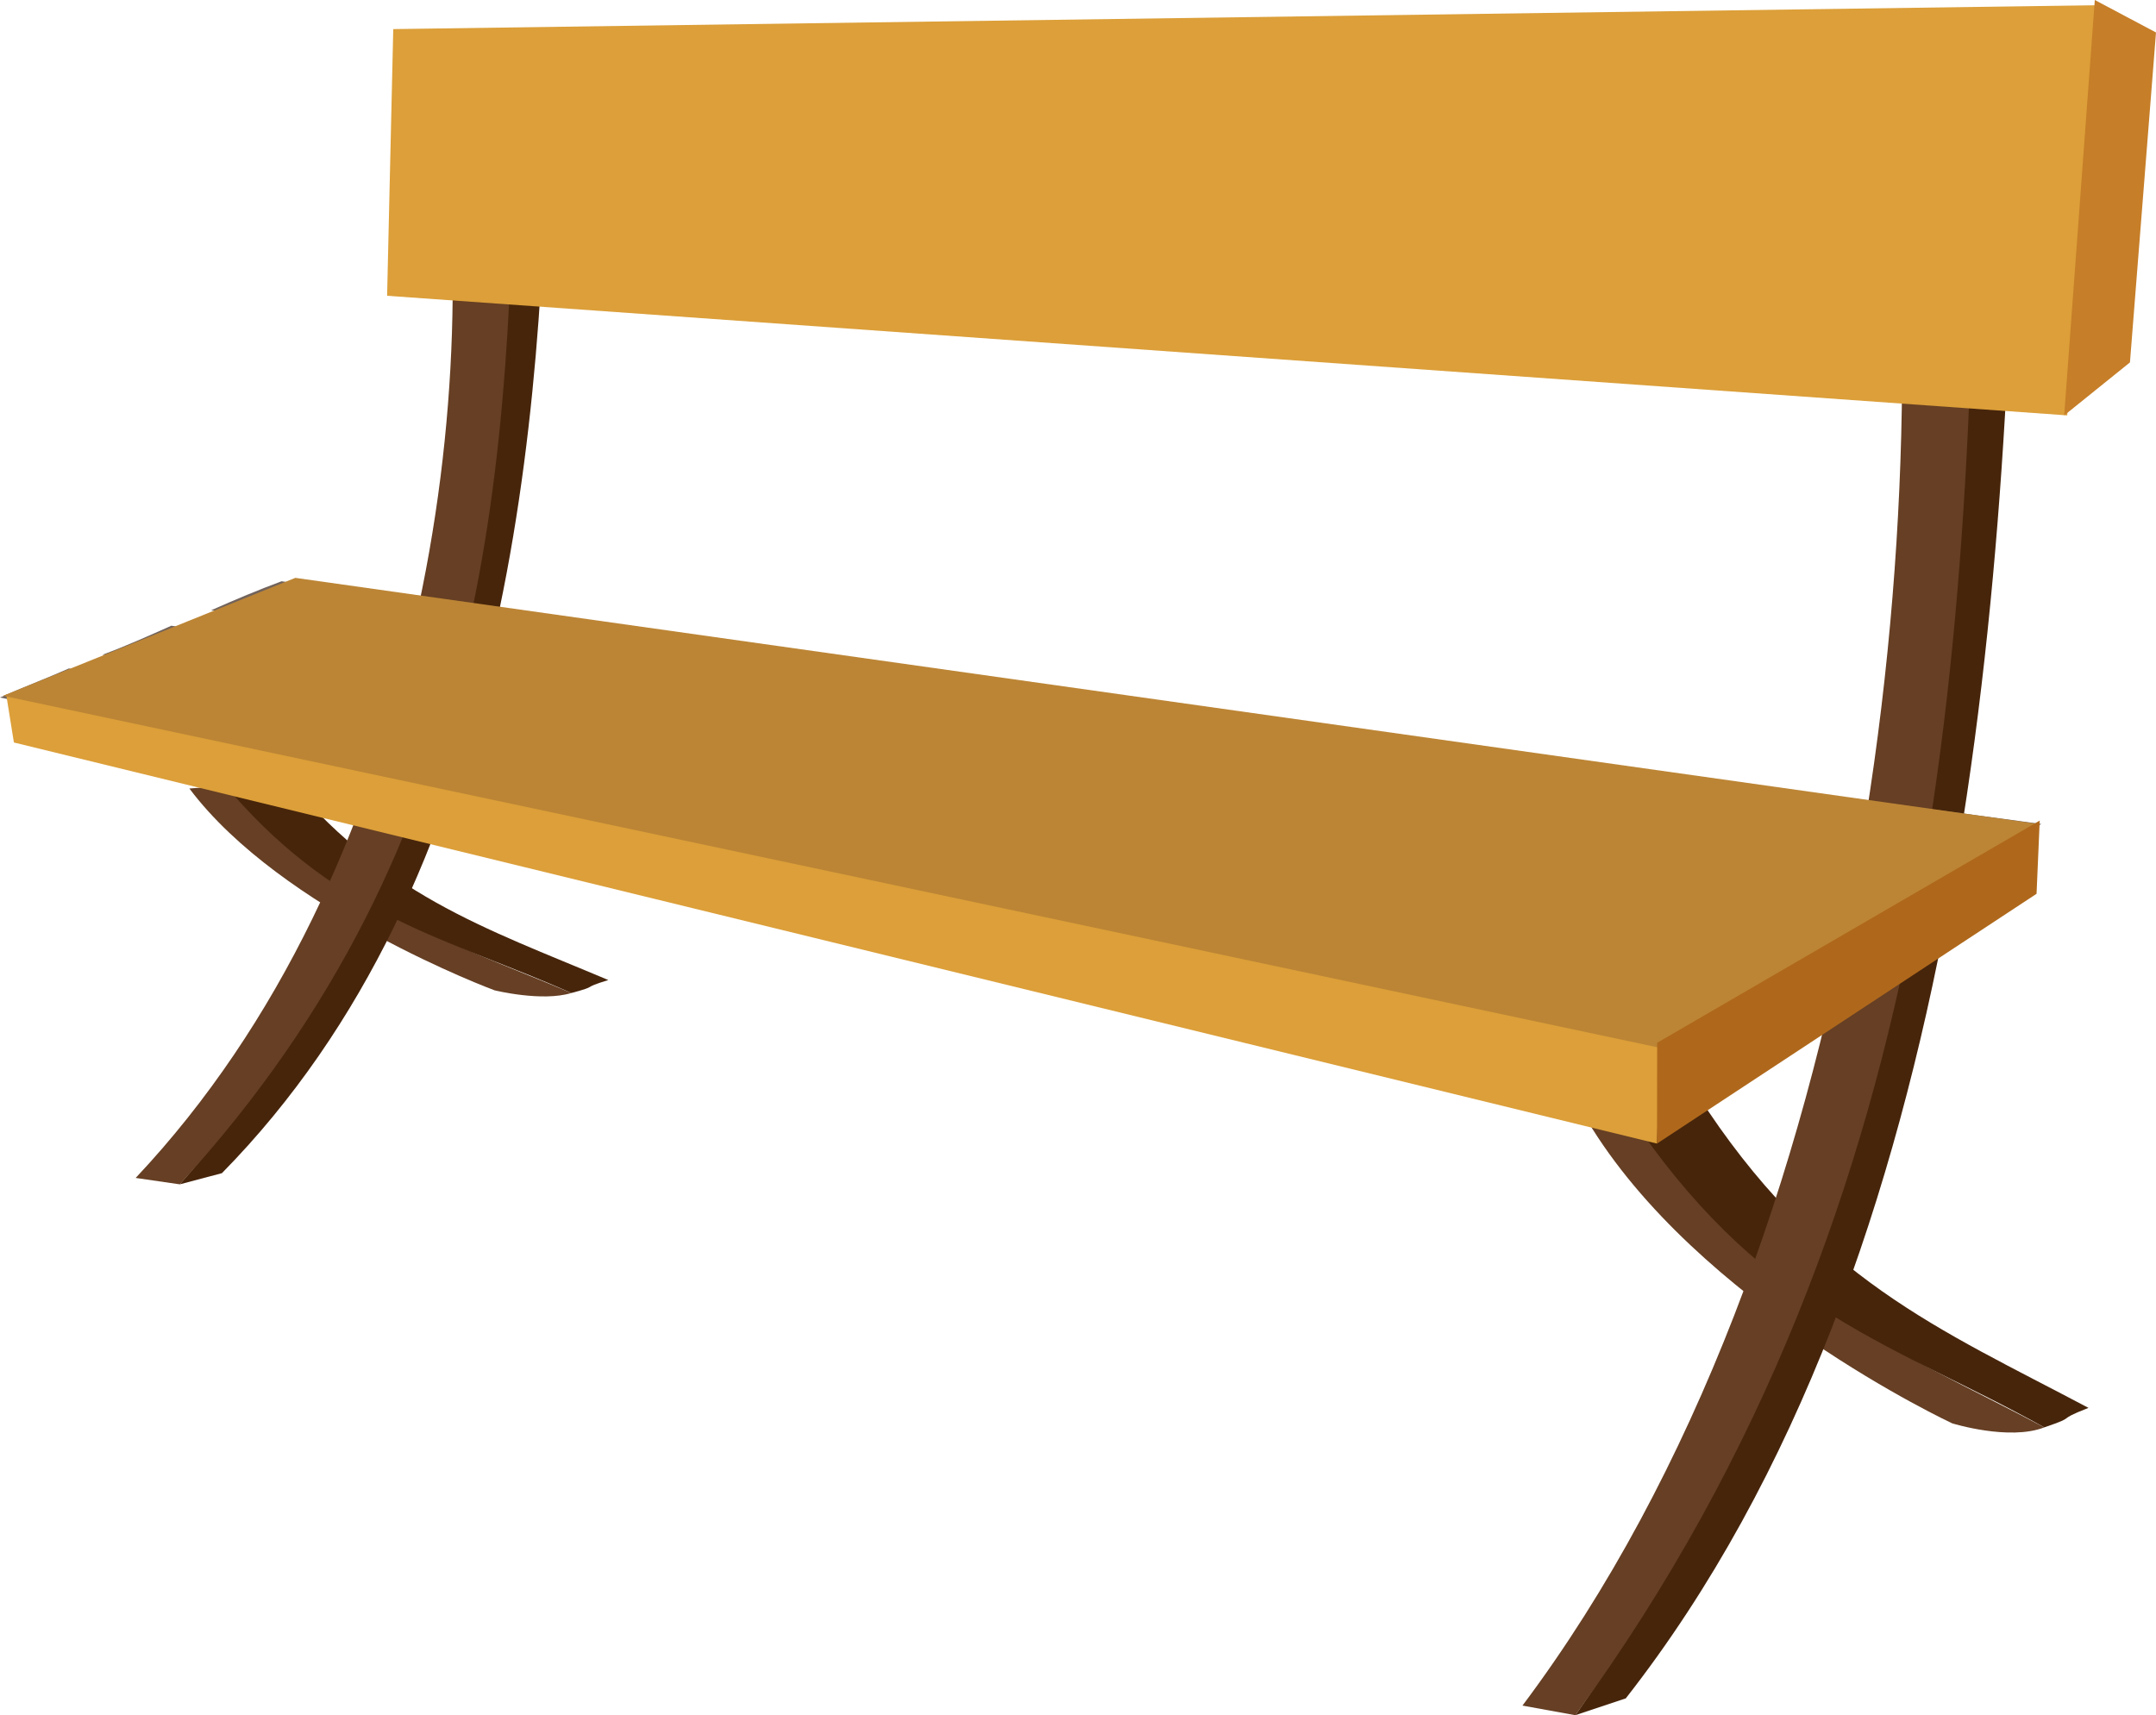 <?xml version="1.0" encoding="utf-8"?>
<!-- Generator: Adobe Illustrator 13.0.0, SVG Export Plug-In . SVG Version: 6.00 Build 14948)  -->
<svg version="1.2" baseProfile="tiny" xmlns="http://www.w3.org/2000/svg" xmlns:xlink="http://www.w3.org/1999/xlink" x="0px"
	 y="0px" width="173.155px" height="137.778px" viewBox="0 0 173.155 137.778" xml:space="preserve">
<g id="Layer_4">
	<path fill-rule="evenodd" fill="#663F24" d="M19.27,63.016c7.39,9.864,16.67,12.545,26.621,16.748
		c-2.357,0.729-6.179-0.216-6.179-0.216S22.603,73.202,15.212,63.34L19.27,63.016z"/>
	<path fill-rule="evenodd" fill="#47250B" d="M14.439,95.135c22.103-24.86,27.422-64.823,23.213-89.471
		c2.362,0.916,4.104,0.181,6.362,1.096c-0.377,27.169-2.992,63.877-26.191,87.478L14.439,95.135z"/>
	<path fill-rule="evenodd" fill="#47250B" d="M22.598,61.961c7.969,9.895,16.307,12.56,26.258,16.763
		c-2.357,0.729-0.604,0.404-2.965,1.041c-9.852-4.378-18.429-5.985-27.194-15.976L22.598,61.961z"/>
	<path fill-rule="evenodd" fill="#663F24" d="M10.895,94.621c23.298-24.736,28.327-63.97,24.118-88.618
		c2.363,0.916,4.105,0.182,6.362,1.096c-0.411,29.669-1.499,60.243-26.936,88.036L10.895,94.621z"/>
</g>
<g id="Layer_3">
	<path fill-rule="evenodd" fill="#663F24" d="M132.304,89.466c8.85,14.837,19.963,18.87,31.881,25.192
		c-2.824,1.098-7.401-0.325-7.401-0.325s-20.488-9.546-29.338-24.38L132.304,89.466z"/>
</g>
<g id="Layer_2">
	<path fill-rule="evenodd" fill="#47250B" d="M126.52,137.778c26.469-37.394,32.838-97.506,27.798-134.58
		c2.828,1.377,4.915,0.272,7.618,1.648c-0.451,40.868-3.583,96.083-31.365,131.582L126.52,137.778z"/>
</g>
<g id="Layer_1">
	<path fill-rule="evenodd" fill="#47250B" d="M136.289,87.879c9.544,14.883,19.527,18.891,31.445,25.213
		c-2.824,1.098-0.723,0.607-3.55,1.565c-11.799-6.586-22.07-9.003-32.566-24.03L136.289,87.879z"/>
	<path fill-rule="evenodd" fill="#663F24" d="M122.274,137.006c27.9-37.208,33.923-96.223,28.883-133.297
		c2.828,1.377,4.915,0.272,7.618,1.648c-0.492,44.627-1.795,90.616-32.256,132.421L122.274,137.006z"/>
	<path fill-rule="evenodd" fill="#72635B" d="M22.613,46.691c23.469,3.293,47.066,6.45,70.663,9.748
		c23.469,3.295,47.066,6.591,70.666,9.75c-2.461,1.513-5.042,2.884-7.501,4.397c-23.227-3.576-46.453-7.14-69.679-10.851
		c-23.223-3.574-46.574-7.14-69.805-10.713C18.808,48.197,20.77,47.376,22.613,46.691L22.613,46.691z"/>
	<path fill-rule="evenodd" fill="#72635B" d="M13.765,50.261c22.977,3.846,46.082,7.69,69.066,11.391
		c23.105,3.851,46.207,7.697,69.189,11.541c-2.459,1.371-4.919,2.88-7.501,4.251c-22.732-4.117-45.467-8.237-68.201-12.354
		c-22.61-4.121-45.353-8.376-68.085-12.497C10.078,51.909,11.924,51.082,13.765,50.261L13.765,50.261z"/>
	<path fill-rule="evenodd" fill="#72635B" d="M5.534,53.695c22.607,4.391,45.1,8.648,67.707,12.904
		c22.613,4.391,45.104,8.648,67.717,12.908c-2.457,1.507-5.042,2.884-7.497,4.391c-22.246-4.667-44.49-9.334-66.73-14.005
		C44.488,65.363,22.24,60.696,0,56.029C1.846,55.202,3.685,54.516,5.534,53.695L5.534,53.695z"/>
	<polygon fill-rule="evenodd" fill="#DC9F39" points="0.492,55.749 133.34,83.763 133.079,91.861 1.117,59.643 	"/>
	<polygon fill-rule="evenodd" fill="#BC8535" points="23.719,46.418 163.692,66.188 133.34,84.175 0.242,55.89 	"/>
	<polygon fill-rule="evenodd" fill="#DC9F39" points="31.584,2.337 168.607,0.416 166.025,33.367 31.09,23.759 	"/>
	<polygon fill-rule="evenodd" fill="#C67E28" points="173.155,2.608 171.063,29.112 165.783,33.367 168.24,0 	"/>
	<polygon fill-rule="evenodd" fill="#AF681B" points="163.562,71.797 133.079,91.861 133.092,83.763 163.817,65.914 	"/>
</g>
</svg>
